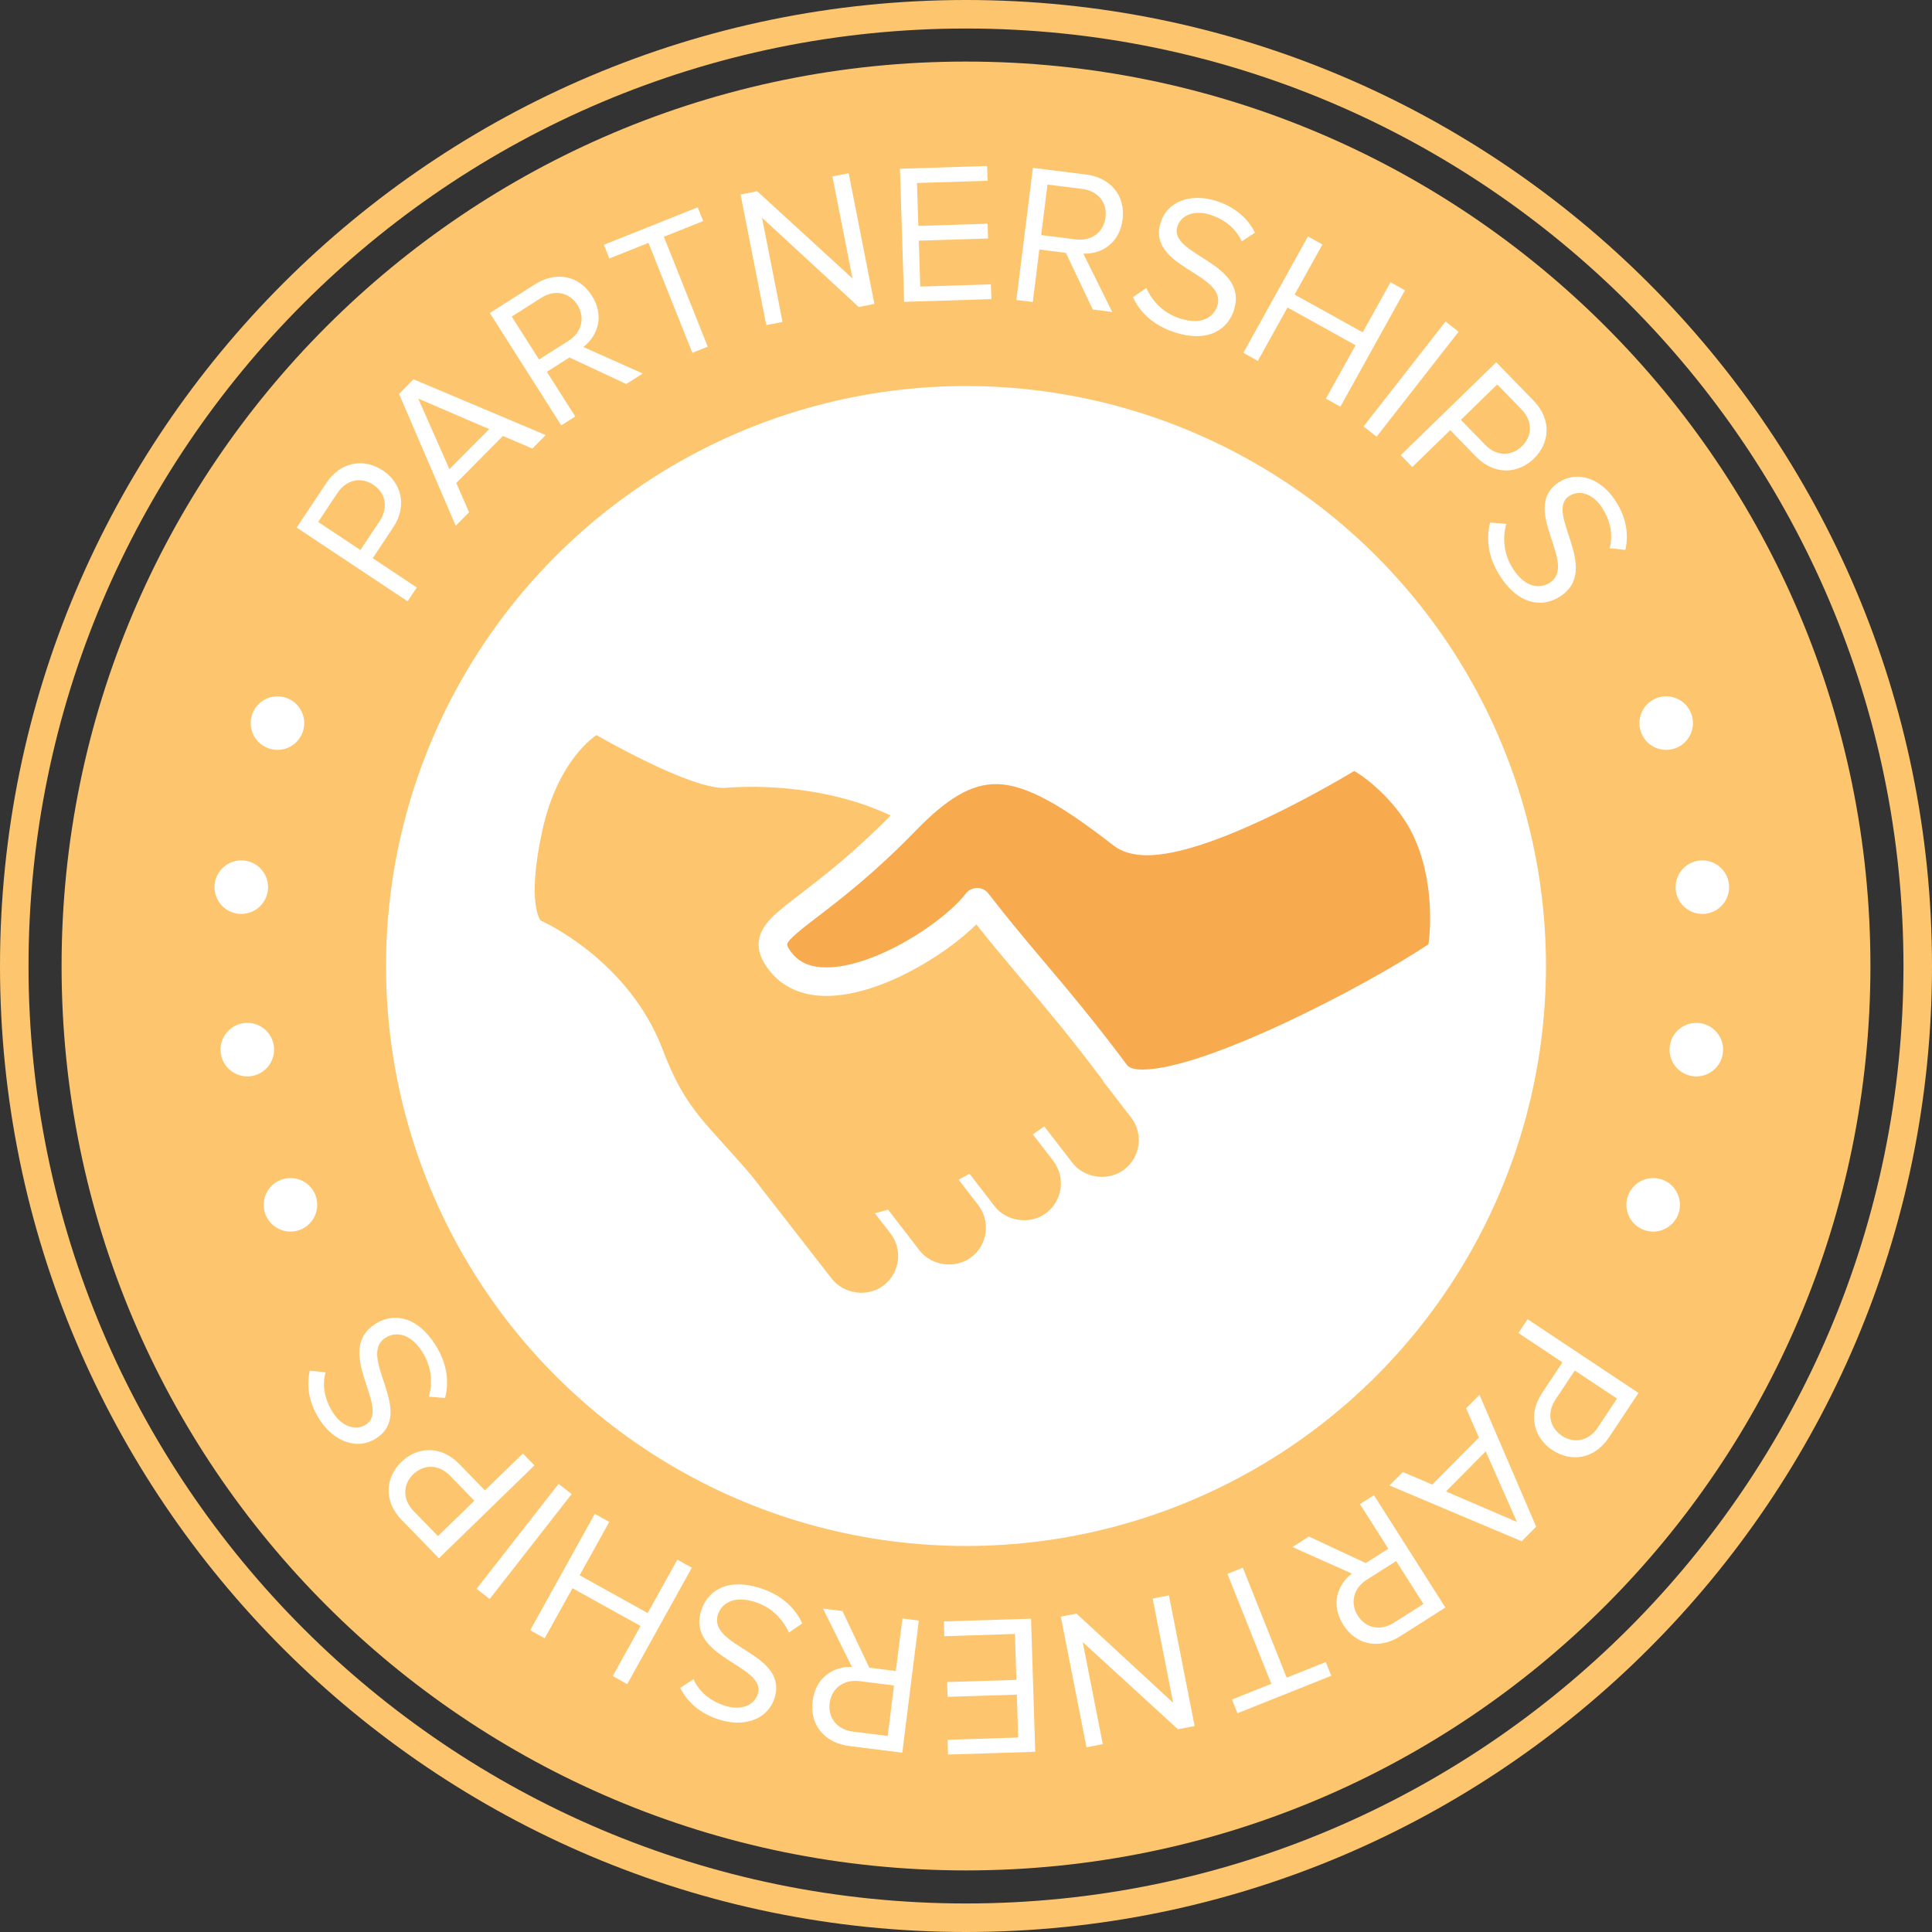 <?xml version="1.0" encoding="utf-8"?>
<!-- Generator: Adobe Illustrator 16.0.4, SVG Export Plug-In . SVG Version: 6.00 Build 0)  -->
<!DOCTYPE svg PUBLIC "-//W3C//DTD SVG 1.1//EN" "http://www.w3.org/Graphics/SVG/1.1/DTD/svg11.dtd">
<svg version="1.1" id="Layer_1" xmlns="http://www.w3.org/2000/svg" xmlns:xlink="http://www.w3.org/1999/xlink" x="0px" y="0px"
	 width="220px" height="220px" viewBox="0 0 220 220" enable-background="new 0 0 220 220" xml:space="preserve">
<rect x="0" y="0" width="220" height="220" fill="#333333" stroke="none"/>
<g>
	<path fill="#FDC66E" d="M7.012,110C7.012,53.119,53.122,7.011,110,7.011S212.989,53.119,212.989,110
		c0,56.876-46.11,102.988-102.989,102.988S7.012,166.876,7.012,110z"/>
	<circle fill="#FFFFFF" cx="110" cy="110" r="66.042"/>
	<path fill="#FDC66E" d="M110,220C49.347,220,0,170.654,0,109.999C0,49.345,49.347,0,110,0s110,49.345,110,109.999
		C220,170.654,170.654,220,110,220z M110,3.248c-58.863,0-106.752,47.888-106.752,106.75c0,58.865,47.889,106.753,106.752,106.753
		c58.864,0,106.751-47.889,106.751-106.753C216.752,51.136,168.864,3.248,110,3.248z"/>
	<circle fill="#FFFFFF" cx="189.73" cy="82.341" r="3.048"/>
	<circle fill="#FFFFFF" cx="193.848" cy="101.022" r="3.048"/>
	<circle fill="#FFFFFF" cx="193.163" cy="119.524" r="3.048"/>
	<circle fill="#FFFFFF" cx="188.25" cy="137.195" r="3.048"/>
	<circle fill="#FFFFFF" cx="31.595" cy="82.341" r="3.048"/>
	<circle fill="#FFFFFF" cx="27.476" cy="101.022" r="3.048"/>
	<circle fill="#FFFFFF" cx="28.162" cy="119.524" r="3.048"/>
	<circle fill="#FFFFFF" cx="33.074" cy="137.195" r="3.048"/>
	<g>
		<path fill="#FFFFFF" d="M173.95,150.223l12.627,8.396l-3.374,5.075c-1.688,2.536-4.371,2.798-6.435,1.426
			c-2.065-1.372-2.849-3.97-1.175-6.486l2.329-3.504l-5.018-3.335L173.95,150.223z M177.85,163.492
			c1.422,0.943,3.084,0.575,4.079-0.92l2.202-3.313l-4.808-3.197l-2.203,3.313C176.126,160.87,176.431,162.547,177.85,163.492z"/>
		<path fill="#FFFFFF" d="M159.745,167.618l3.348,1.434l5.314-5.355l-1.459-3.337l1.521-1.532l6.453,15.016l-1.648,1.662
			l-15.05-6.353L159.745,167.618z M172.735,173.306l-3.551-8.038l-4.529,4.566L172.735,173.306z"/>
		<path fill="#FFFFFF" d="M149.049,174.968l6.473,3.022l2.571-1.634l-3.232-5.083l1.593-1.012l8.132,12.793l-5.142,3.267
			c-2.339,1.487-4.977,1.064-6.477-1.294c-1.464-2.302-0.676-4.58,0.971-5.843l-6.768-3.022L149.049,174.968z M154.616,183.979
			c0.926,1.458,2.604,1.766,4.117,0.803l3.357-2.135l-3.108-4.891l-3.357,2.135C154.11,180.853,153.701,182.54,154.616,183.979z"/>
		<path fill="#FFFFFF" d="M141.522,178.519l4.996,12.52l4.456-1.778l0.622,1.562l-10.683,4.265l-0.623-1.564l4.477-1.785
			l-4.998-12.52L141.522,178.519z"/>
		<path fill="#FFFFFF" d="M122.58,183.741l11.01,10.159l-2.333-11.866l1.851-0.363l2.926,14.875l-1.895,0.372l-10.852-9.934
			l2.287,11.618l-1.852,0.365l-2.925-14.876L122.58,183.741z"/>
		<path fill="#FFFFFF" d="M117.405,184.323l0.479,15.156l-9.93,0.314l-0.054-1.682l8.044-0.254l-0.154-4.886l-7.885,0.249
			l-0.053-1.682l7.886-0.248l-0.166-5.228l-8.044,0.255l-0.053-1.683L117.405,184.323z"/>
		<path fill="#FFFFFF" d="M95.927,183.451l3.062,6.451l3.021,0.379l0.75-5.976l1.871,0.234l-1.884,15.041l-6.044-0.757
			c-2.751-0.346-4.516-2.354-4.167-5.125c0.339-2.707,2.397-3.96,4.472-3.884l-3.291-6.643L95.927,183.451z M94.475,193.941
			c-0.215,1.713,0.882,3.019,2.663,3.242l3.947,0.494l0.72-5.75l-3.946-0.495C96.077,191.211,94.687,192.249,94.475,193.941z"/>
		<path fill="#FFFFFF" d="M91.349,184.857l-1.519,1.05c-0.596-1.377-1.847-2.861-3.887-3.497c-2.583-0.806-3.841,0.327-4.193,1.456
			c-1.163,3.733,8.061,4.321,6.451,9.488c-0.745,2.387-3.386,3.374-6.251,2.48c-2.192-0.682-3.67-1.978-4.487-3.637l1.498-0.986
			c0.707,1.555,2.064,2.549,3.648,3.044c1.715,0.534,3.265-0.008,3.691-1.375c1.014-3.256-8.143-4.062-6.458-9.467
			c0.65-2.084,2.759-3.808,6.666-2.59C89.004,181.602,90.574,183.139,91.349,184.857z"/>
		<path fill="#FFFFFF" d="M69.379,173.301l-3.375,6.08l7.751,4.302l3.374-6.081l1.649,0.915l-7.355,13.256l-1.65-0.915l3.166-5.705
			l-7.751-4.3l-3.165,5.703l-1.649-0.915l7.354-13.255L69.379,173.301z"/>
		<path fill="#FFFFFF" d="M65.095,170.132l-9.338,11.95l-1.487-1.161l9.338-11.95L65.095,170.132z"/>
		<path fill="#FFFFFF" d="M60.858,166.865l-10.875,10.578l-4.25-4.369c-2.125-2.186-1.814-4.867-0.038-6.596
			c1.777-1.729,4.483-1.949,6.592,0.22l2.934,3.017l4.321-4.202L60.858,166.865z M47.059,167.88
			c-1.223,1.189-1.215,2.895,0.038,4.184l2.775,2.854l4.142-4.028l-2.775-2.854C49.986,166.746,48.282,166.69,47.059,167.88z"/>
		<path fill="#FFFFFF" d="M50.678,159.19l-1.841-0.148c0.411-1.442,0.383-3.383-0.793-5.169c-1.489-2.258-3.18-2.18-4.167-1.527
			c-3.265,2.152,3.501,8.448-1.017,11.427c-2.088,1.377-4.757,0.468-6.409-2.038c-1.264-1.917-1.588-3.855-1.169-5.655l1.784,0.186
			c-0.438,1.649-0.018,3.278,0.896,4.664c0.989,1.499,2.531,2.062,3.727,1.273c2.847-1.876-3.729-8.297,0.998-11.413
			c1.822-1.203,4.546-1.201,6.799,2.215C50.925,155.188,51.167,157.37,50.678,159.19z"/>
	</g>
	<g>
		<path fill="#FFFFFF" d="M46.413,68.473l-12.627-8.396l3.373-5.075c1.687-2.536,4.373-2.798,6.437-1.426
			c2.063,1.372,2.848,3.97,1.174,6.486l-2.329,3.503l5.017,3.335L46.413,68.473z M42.513,55.204c-1.42-0.943-3.084-0.576-4.079,0.92
			l-2.203,3.313l4.809,3.197l2.203-3.313C44.237,57.825,43.932,56.149,42.513,55.204z"/>
		<path fill="#FFFFFF" d="M60.618,51.077l-3.348-1.434l-5.315,5.355l1.46,3.337l-1.521,1.532l-6.454-15.016l1.649-1.662l15.05,6.353
			L60.618,51.077z M47.627,45.39l3.55,8.038l4.53-4.566L47.627,45.39z"/>
		<path fill="#FFFFFF" d="M71.313,43.728l-6.472-3.023l-2.57,1.634l3.231,5.083l-1.592,1.012l-8.133-12.792l5.141-3.267
			c2.34-1.488,4.978-1.064,6.478,1.294c1.464,2.301,0.676,4.58-0.971,5.843l6.768,3.022L71.313,43.728z M65.747,34.717
			c-0.926-1.458-2.603-1.765-4.118-0.803l-3.356,2.135l3.108,4.891l3.356-2.135C66.252,37.843,66.662,36.155,65.747,34.717z"/>
		<path fill="#FFFFFF" d="M78.84,40.177l-4.997-12.52l-4.455,1.778l-0.623-1.562l10.683-4.265l0.624,1.564l-4.476,1.786
			l4.997,12.519L78.84,40.177z"/>
		<path fill="#FFFFFF" d="M97.782,34.955L86.773,24.795l2.333,11.866l-1.851,0.363L84.329,22.15l1.896-0.373l10.85,9.934
			l-2.286-11.619l1.851-0.365l2.926,14.876L97.782,34.955z"/>
		<path fill="#FFFFFF" d="M102.958,34.373l-0.479-15.157l9.93-0.314l0.054,1.681l-8.044,0.254l0.154,4.886l7.885-0.249l0.053,1.681
			l-7.885,0.249l0.166,5.228l8.043-0.255l0.053,1.683L102.958,34.373z"/>
		<path fill="#FFFFFF" d="M124.436,35.245l-3.062-6.452l-3.021-0.379l-0.748,5.976l-1.871-0.235l1.884-15.041l6.042,0.757
			c2.752,0.346,4.518,2.354,4.168,5.125c-0.339,2.707-2.397,3.96-4.473,3.884l3.293,6.642L124.436,35.245z M125.889,24.754
			c0.214-1.713-0.882-3.018-2.664-3.242l-3.946-0.495l-0.72,5.75l3.945,0.495C124.287,27.485,125.676,26.446,125.889,24.754z"/>
		<path fill="#FFFFFF" d="M129.015,33.838l1.518-1.05c0.597,1.377,1.848,2.861,3.889,3.497c2.582,0.806,3.841-0.327,4.193-1.456
			c1.162-3.733-8.062-4.322-6.452-9.489c0.746-2.387,3.387-3.374,6.252-2.48c2.191,0.682,3.67,1.978,4.486,3.637l-1.498,0.986
			c-0.706-1.554-2.063-2.549-3.648-3.043c-1.715-0.535-3.264,0.008-3.691,1.375c-1.014,3.256,8.143,4.062,6.458,9.466
			c-0.65,2.084-2.76,3.808-6.666,2.59C131.358,37.094,129.79,35.557,129.015,33.838z"/>
		<path fill="#FFFFFF" d="M150.984,45.395l3.375-6.081l-7.752-4.301l-3.375,6.081l-1.649-0.915l7.355-13.255l1.649,0.915
			l-3.166,5.705l7.753,4.3l3.165-5.703l1.649,0.915l-7.355,13.255L150.984,45.395z"/>
		<path fill="#FFFFFF" d="M155.268,48.563l9.34-11.95l1.486,1.161l-9.338,11.95L155.268,48.563z"/>
		<path fill="#FFFFFF" d="M159.504,51.831l10.876-10.578l4.251,4.369c2.125,2.186,1.814,4.867,0.038,6.596
			c-1.778,1.729-4.483,1.949-6.593-0.22l-2.935-3.017l-4.321,4.203L159.504,51.831z M173.305,50.815
			c1.222-1.189,1.215-2.894-0.038-4.184l-2.775-2.853l-4.143,4.028l2.775,2.853C170.377,51.95,172.08,52.005,173.305,50.815z"/>
		<path fill="#FFFFFF" d="M169.686,59.505l1.84,0.149c-0.411,1.442-0.384,3.383,0.793,5.168c1.489,2.259,3.18,2.179,4.168,1.527
			c3.264-2.152-3.502-8.448,1.015-11.427c2.089-1.376,4.757-0.468,6.41,2.038c1.262,1.917,1.587,3.855,1.168,5.655l-1.784-0.186
			c0.438-1.649,0.018-3.278-0.896-4.664c-0.988-1.499-2.53-2.062-3.727-1.273c-2.847,1.876,3.729,8.297-0.997,11.414
			c-1.824,1.202-4.547,1.2-6.801-2.216C169.438,63.508,169.197,61.326,169.686,59.505z"/>
	</g>
	<g>
		<path fill="#FDC66E" d="M125.611,123.122c0.012-0.011,0.018-0.015,0.029-0.025c-3.625-4.852-6.463-8.216-9.206-11.464
			c-1.762-2.088-3.444-4.082-5.257-6.37c-3.8,3.743-11.215,8.146-17.072,8.146c-2.664,0-4.847-0.926-6.312-2.677
			c-0.674-0.806-1.551-2.049-1.386-3.54c0.213-1.927,1.924-3.237,4.758-5.407c2.532-1.939,5.971-4.583,10.255-8.927
			c-7.126-3.337-14.855-3.452-18.774-3.15c-3.884,0.298-14.717-6-14.717-6s-4.389,2.657-6.192,10.945
			c-1.8,8.288-0.178,10.167-0.178,10.167s10,4.366,13.92,14.748c2.616,6.934,5.035,8.334,10.139,14.355l9.08,11.664
			c1.381,1.799,4.126,2.164,5.924,0.783c1.846-1.417,2.196-4.075,0.78-5.924l-1.785-2.294c0.498-0.122,0.998-0.26,1.502-0.414
			l3.579,4.64c1.38,1.787,4.131,2.148,5.923,0.768c0.895-0.69,1.467-1.687,1.611-2.807c0.145-1.119-0.155-2.228-0.844-3.121
			l-2.23-2.891c0.416-0.219,0.831-0.441,1.244-0.668l2.839,3.682c1.382,1.79,4.126,2.152,5.925,0.762
			c1.842-1.42,2.184-4.078,0.764-5.923l-2.32-3.007c0.447-0.308,0.881-0.61,1.303-0.91l3.193,4.139
			c1.377,1.789,4.127,2.15,5.922,0.765c0.895-0.688,1.465-1.683,1.609-2.8c0.146-1.12-0.154-2.229-0.844-3.121L125.611,123.122z"/>
	</g>
	<path fill="#F7AA4E" d="M109.986,101.745c0.308-0.396,0.782-0.628,1.283-0.628c0.002,0,0.002,0,0.003,0
		c0.503,0.001,0.978,0.235,1.283,0.633c2.239,2.905,4.241,5.276,6.361,7.789c2.798,3.313,5.69,6.741,9.421,11.737
		c0.318,0.429,1.127,0.52,1.748,0.52c7.162,0,25.415-9.495,32.575-14.269c0.18-1.116,0.805-7.324-1.895-12.721
		c-1.624-3.248-4.745-5.968-6.557-7.01c-3.417,2.041-16.534,9.595-23.581,9.595c-0.002,0-0.002,0-0.002,0
		c-1.588,0-2.87-0.371-3.815-1.104c-5.416-4.2-9.77-6.998-13.409-6.998c-2.788,0-5.513,1.581-9.108,5.285
		c-4.709,4.854-8.588,7.825-11.155,9.79c-1.693,1.295-3.443,2.637-3.504,3.186c-0.001,0.011-0.023,0.293,0.649,1.097
		c0.852,1.019,2.102,1.513,3.822,1.513C99.531,110.16,107.358,105.134,109.986,101.745z"/>
</g>
</svg>
